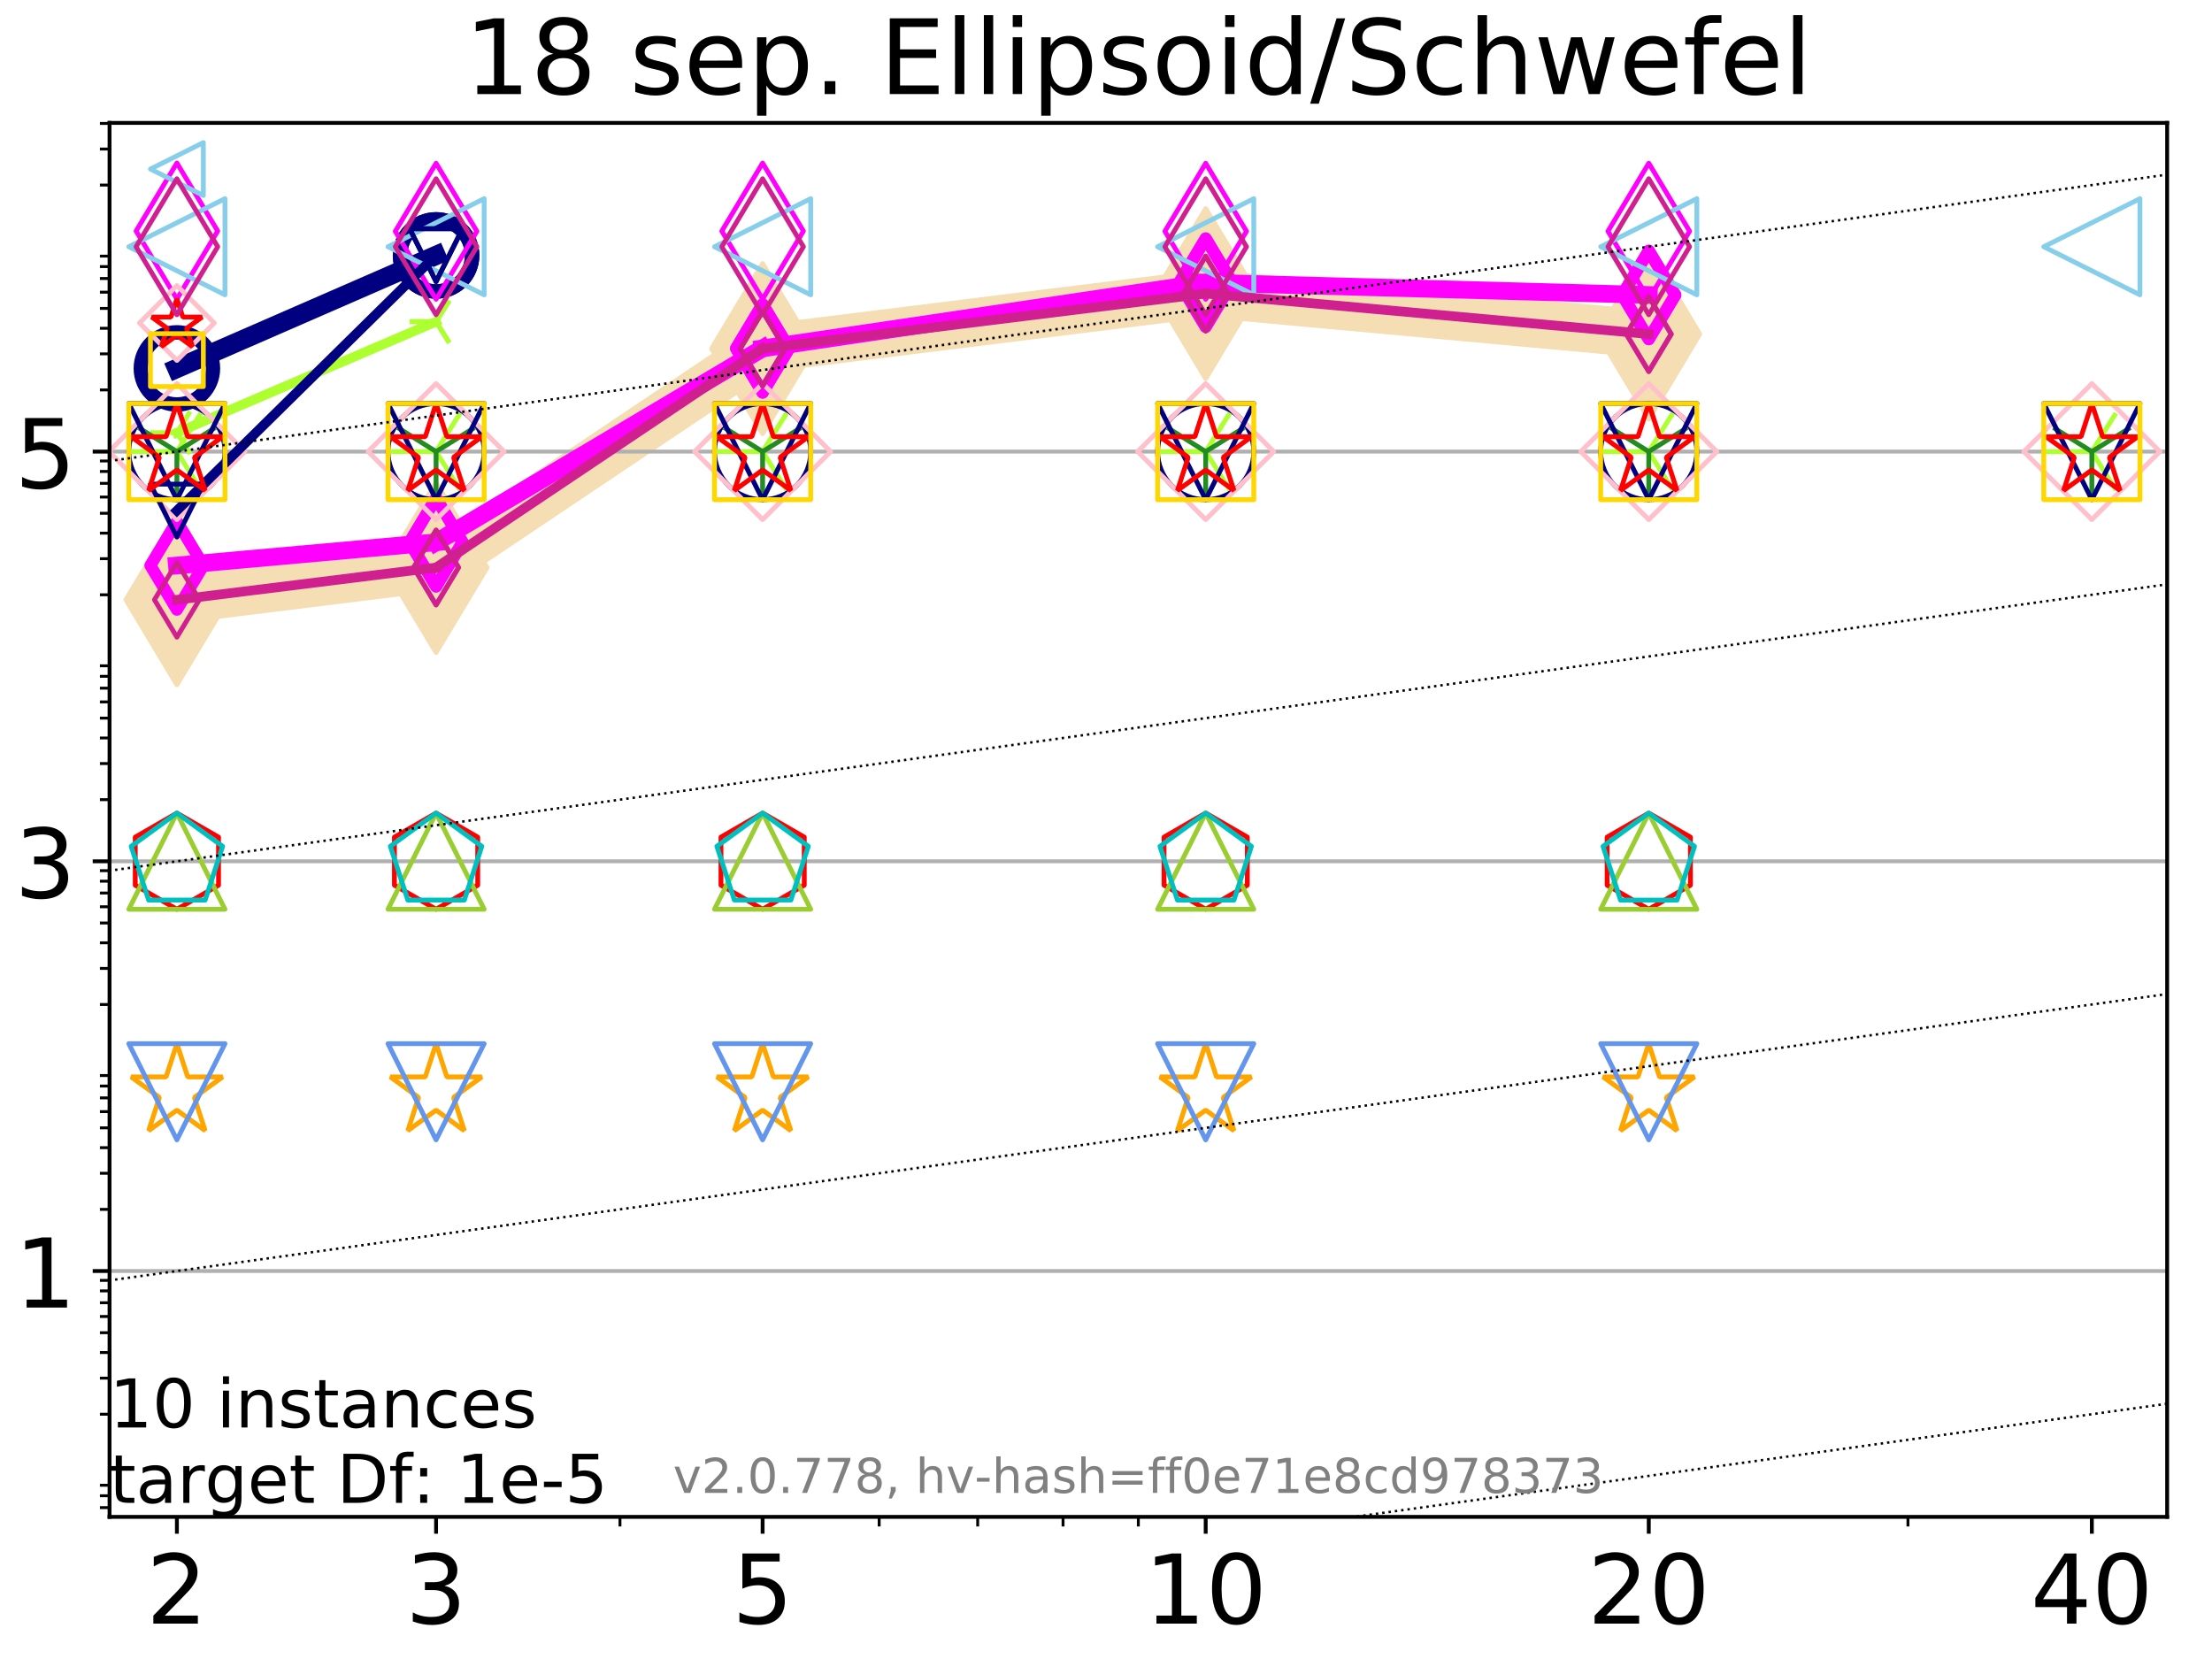 <?xml version="1.0" encoding="utf-8" standalone="no"?>
<!DOCTYPE svg PUBLIC "-//W3C//DTD SVG 1.1//EN"
  "http://www.w3.org/Graphics/SVG/1.1/DTD/svg11.dtd">
<!-- Created with matplotlib (http://matplotlib.org/) -->
<svg height="345pt" version="1.1" viewBox="0 0 460 345" width="460pt" xmlns="http://www.w3.org/2000/svg" xmlns:xlink="http://www.w3.org/1999/xlink">
 <defs>
  <style type="text/css">
*{stroke-linecap:butt;stroke-linejoin:round;}
  </style>
 </defs>
 <g id="figure_1">
  <g id="patch_1">
   <path d="M 0 345.6 
L 460.8 345.6 
L 460.8 0 
L 0 0 
z
" style="fill:#ffffff;"/>
  </g>
  <g id="axes_1">
   <g id="patch_2">
    <path d="M 22.78 315.44 
L 450.672 315.44 
L 450.672 25.56 
L 22.78 25.56 
z
" style="fill:#ffffff;"/>
   </g>
   <g id="line2d_1">
    <path clip-path="url(#p9559725b0c)" d="M 36.786 124.726 
L 90.685 118.02 
L 158.59 72.496 
L 250.732 61.056 
L 342.873 69.475 
" style="fill:none;stroke:#f5deb3;stroke-linecap:square;stroke-width:10;"/>
    <defs>
     <path d="M -0 17.678 
L 10.607 0 
L 0 -17.678 
L -10.607 -0 
z
" id="mcf306e4d0a" style="stroke:#f5deb3;stroke-linejoin:miter;"/>
    </defs>
    <g clip-path="url(#p9559725b0c)">
     <use style="fill:#f5deb3;stroke:#f5deb3;stroke-linejoin:miter;" x="36.786" xlink:href="#mcf306e4d0a" y="124.726"/>
     <use style="fill:#f5deb3;stroke:#f5deb3;stroke-linejoin:miter;" x="90.685" xlink:href="#mcf306e4d0a" y="118.02"/>
     <use style="fill:#f5deb3;stroke:#f5deb3;stroke-linejoin:miter;" x="158.59" xlink:href="#mcf306e4d0a" y="72.496"/>
     <use style="fill:#f5deb3;stroke:#f5deb3;stroke-linejoin:miter;" x="250.732" xlink:href="#mcf306e4d0a" y="61.056"/>
     <use style="fill:#f5deb3;stroke:#f5deb3;stroke-linejoin:miter;" x="342.873" xlink:href="#mcf306e4d0a" y="69.475"/>
    </g>
   </g>
   <g id="matplotlib.axis_1">
    <g id="xtick_1">
     <g id="line2d_2">
      <defs>
       <path d="M 0 0 
L 0 3.5 
" id="m7086862f4f" style="stroke:#000000;stroke-width:0.8;"/>
      </defs>
      <g>
       <use style="stroke:#000000;stroke-width:0.8;" x="36.786" xlink:href="#m7086862f4f" y="315.44"/>
      </g>
     </g>
     <g id="text_1">
      <!-- 2 -->
      <defs>
       <path d="M 19.188 8.297 
L 53.609 8.297 
L 53.609 0 
L 7.328 0 
L 7.328 8.297 
Q 12.938 14.109 22.625 23.891 
Q 32.328 33.688 34.812 36.531 
Q 39.547 41.844 41.422 45.531 
Q 43.312 49.219 43.312 52.781 
Q 43.312 58.594 39.234 62.25 
Q 35.156 65.922 28.609 65.922 
Q 23.969 65.922 18.812 64.312 
Q 13.672 62.703 7.812 59.422 
L 7.812 69.391 
Q 13.766 71.781 18.938 73 
Q 24.125 74.219 28.422 74.219 
Q 39.75 74.219 46.484 68.547 
Q 53.219 62.891 53.219 53.422 
Q 53.219 48.922 51.531 44.891 
Q 49.859 40.875 45.406 35.406 
Q 44.188 33.984 37.641 27.219 
Q 31.109 20.453 19.188 8.297 
z
" id="DejaVuSans-32"/>
      </defs>
      <g transform="translate(30.423 337.637)scale(0.2 -0.2)">
       <use xlink:href="#DejaVuSans-32"/>
      </g>
     </g>
    </g>
    <g id="xtick_2">
     <g id="line2d_3">
      <g>
       <use style="stroke:#000000;stroke-width:0.8;" x="90.685" xlink:href="#m7086862f4f" y="315.44"/>
      </g>
     </g>
     <g id="text_2">
      <!-- 3 -->
      <defs>
       <path d="M 40.578 39.312 
Q 47.656 37.797 51.625 33 
Q 55.609 28.219 55.609 21.188 
Q 55.609 10.406 48.188 4.484 
Q 40.766 -1.422 27.094 -1.422 
Q 22.516 -1.422 17.656 -0.516 
Q 12.797 0.391 7.625 2.203 
L 7.625 11.719 
Q 11.719 9.328 16.594 8.109 
Q 21.484 6.891 26.812 6.891 
Q 36.078 6.891 40.938 10.547 
Q 45.797 14.203 45.797 21.188 
Q 45.797 27.641 41.281 31.266 
Q 36.766 34.906 28.719 34.906 
L 20.219 34.906 
L 20.219 43.016 
L 29.109 43.016 
Q 36.375 43.016 40.234 45.922 
Q 44.094 48.828 44.094 54.297 
Q 44.094 59.906 40.109 62.906 
Q 36.141 65.922 28.719 65.922 
Q 24.656 65.922 20.016 65.031 
Q 15.375 64.156 9.812 62.312 
L 9.812 71.094 
Q 15.438 72.656 20.344 73.438 
Q 25.25 74.219 29.594 74.219 
Q 40.828 74.219 47.359 69.109 
Q 53.906 64.016 53.906 55.328 
Q 53.906 49.266 50.438 45.094 
Q 46.969 40.922 40.578 39.312 
z
" id="DejaVuSans-33"/>
      </defs>
      <g transform="translate(84.323 337.637)scale(0.2 -0.2)">
       <use xlink:href="#DejaVuSans-33"/>
      </g>
     </g>
    </g>
    <g id="xtick_3">
     <g id="line2d_4">
      <g>
       <use style="stroke:#000000;stroke-width:0.8;" x="158.59" xlink:href="#m7086862f4f" y="315.44"/>
      </g>
     </g>
     <g id="text_3">
      <!-- 5 -->
      <defs>
       <path d="M 10.797 72.906 
L 49.516 72.906 
L 49.516 64.594 
L 19.828 64.594 
L 19.828 46.734 
Q 21.969 47.469 24.109 47.828 
Q 26.266 48.188 28.422 48.188 
Q 40.625 48.188 47.75 41.5 
Q 54.891 34.812 54.891 23.391 
Q 54.891 11.625 47.562 5.094 
Q 40.234 -1.422 26.906 -1.422 
Q 22.312 -1.422 17.547 -0.641 
Q 12.797 0.141 7.719 1.703 
L 7.719 11.625 
Q 12.109 9.234 16.797 8.062 
Q 21.484 6.891 26.703 6.891 
Q 35.156 6.891 40.078 11.328 
Q 45.016 15.766 45.016 23.391 
Q 45.016 31 40.078 35.438 
Q 35.156 39.891 26.703 39.891 
Q 22.75 39.891 18.812 39.016 
Q 14.891 38.141 10.797 36.281 
z
" id="DejaVuSans-35"/>
      </defs>
      <g transform="translate(152.228 337.637)scale(0.2 -0.2)">
       <use xlink:href="#DejaVuSans-35"/>
      </g>
     </g>
    </g>
    <g id="xtick_4">
     <g id="line2d_5">
      <g>
       <use style="stroke:#000000;stroke-width:0.8;" x="250.732" xlink:href="#m7086862f4f" y="315.44"/>
      </g>
     </g>
     <g id="text_4">
      <!-- 10 -->
      <defs>
       <path d="M 12.406 8.297 
L 28.516 8.297 
L 28.516 63.922 
L 10.984 60.406 
L 10.984 69.391 
L 28.422 72.906 
L 38.281 72.906 
L 38.281 8.297 
L 54.391 8.297 
L 54.391 0 
L 12.406 0 
z
" id="DejaVuSans-31"/>
       <path d="M 31.781 66.406 
Q 24.172 66.406 20.328 58.906 
Q 16.5 51.422 16.5 36.375 
Q 16.5 21.391 20.328 13.891 
Q 24.172 6.391 31.781 6.391 
Q 39.453 6.391 43.281 13.891 
Q 47.125 21.391 47.125 36.375 
Q 47.125 51.422 43.281 58.906 
Q 39.453 66.406 31.781 66.406 
z
M 31.781 74.219 
Q 44.047 74.219 50.516 64.516 
Q 56.984 54.828 56.984 36.375 
Q 56.984 17.969 50.516 8.266 
Q 44.047 -1.422 31.781 -1.422 
Q 19.531 -1.422 13.062 8.266 
Q 6.594 17.969 6.594 36.375 
Q 6.594 54.828 13.062 64.516 
Q 19.531 74.219 31.781 74.219 
z
" id="DejaVuSans-30"/>
      </defs>
      <g transform="translate(238.007 337.637)scale(0.2 -0.2)">
       <use xlink:href="#DejaVuSans-31"/>
       <use x="63.623" xlink:href="#DejaVuSans-30"/>
      </g>
     </g>
    </g>
    <g id="xtick_5">
     <g id="line2d_6">
      <g>
       <use style="stroke:#000000;stroke-width:0.8;" x="342.873" xlink:href="#m7086862f4f" y="315.44"/>
      </g>
     </g>
     <g id="text_5">
      <!-- 20 -->
      <g transform="translate(330.148 337.637)scale(0.2 -0.2)">
       <use xlink:href="#DejaVuSans-32"/>
       <use x="63.623" xlink:href="#DejaVuSans-30"/>
      </g>
     </g>
    </g>
    <g id="xtick_6">
     <g id="line2d_7">
      <g>
       <use style="stroke:#000000;stroke-width:0.8;" x="435.015" xlink:href="#m7086862f4f" y="315.44"/>
      </g>
     </g>
     <g id="text_6">
      <!-- 40 -->
      <defs>
       <path d="M 37.797 64.312 
L 12.891 25.391 
L 37.797 25.391 
z
M 35.203 72.906 
L 47.609 72.906 
L 47.609 25.391 
L 58.016 25.391 
L 58.016 17.188 
L 47.609 17.188 
L 47.609 0 
L 37.797 0 
L 37.797 17.188 
L 4.891 17.188 
L 4.891 26.703 
z
" id="DejaVuSans-34"/>
      </defs>
      <g transform="translate(422.29 337.637)scale(0.2 -0.2)">
       <use xlink:href="#DejaVuSans-34"/>
       <use x="63.623" xlink:href="#DejaVuSans-30"/>
      </g>
     </g>
    </g>
    <g id="xtick_7">
     <g id="line2d_8">
      <defs>
       <path d="M 0 0 
L 0 2 
" id="m72e2a2493c" style="stroke:#000000;stroke-width:0.6;"/>
      </defs>
      <g>
       <use style="stroke:#000000;stroke-width:0.6;" x="36.786" xlink:href="#m72e2a2493c" y="315.44"/>
      </g>
     </g>
    </g>
    <g id="xtick_8">
     <g id="line2d_9">
      <g>
       <use style="stroke:#000000;stroke-width:0.6;" x="90.685" xlink:href="#m72e2a2493c" y="315.44"/>
      </g>
     </g>
    </g>
    <g id="xtick_9">
     <g id="line2d_10">
      <g>
       <use style="stroke:#000000;stroke-width:0.6;" x="128.927" xlink:href="#m72e2a2493c" y="315.44"/>
      </g>
     </g>
    </g>
    <g id="xtick_10">
     <g id="line2d_11">
      <g>
       <use style="stroke:#000000;stroke-width:0.6;" x="158.59" xlink:href="#m72e2a2493c" y="315.44"/>
      </g>
     </g>
    </g>
    <g id="xtick_11">
     <g id="line2d_12">
      <g>
       <use style="stroke:#000000;stroke-width:0.6;" x="182.827" xlink:href="#m72e2a2493c" y="315.44"/>
      </g>
     </g>
    </g>
    <g id="xtick_12">
     <g id="line2d_13">
      <g>
       <use style="stroke:#000000;stroke-width:0.6;" x="203.318" xlink:href="#m72e2a2493c" y="315.44"/>
      </g>
     </g>
    </g>
    <g id="xtick_13">
     <g id="line2d_14">
      <g>
       <use style="stroke:#000000;stroke-width:0.6;" x="221.069" xlink:href="#m72e2a2493c" y="315.44"/>
      </g>
     </g>
    </g>
    <g id="xtick_14">
     <g id="line2d_15">
      <g>
       <use style="stroke:#000000;stroke-width:0.6;" x="236.726" xlink:href="#m72e2a2493c" y="315.44"/>
      </g>
     </g>
    </g>
    <g id="xtick_15">
     <g id="line2d_16">
      <g>
       <use style="stroke:#000000;stroke-width:0.6;" x="342.873" xlink:href="#m72e2a2493c" y="315.44"/>
      </g>
     </g>
    </g>
    <g id="xtick_16">
     <g id="line2d_17">
      <g>
       <use style="stroke:#000000;stroke-width:0.6;" x="396.773" xlink:href="#m72e2a2493c" y="315.44"/>
      </g>
     </g>
    </g>
    <g id="xtick_17">
     <g id="line2d_18">
      <g>
       <use style="stroke:#000000;stroke-width:0.6;" x="435.015" xlink:href="#m72e2a2493c" y="315.44"/>
      </g>
     </g>
    </g>
   </g>
   <g id="matplotlib.axis_2">
    <g id="ytick_1">
     <g id="line2d_19">
      <path clip-path="url(#p9559725b0c)" d="M 22.78 264.319 
L 450.672 264.319 
" style="fill:none;stroke:#b0b0b0;stroke-linecap:square;stroke-width:0.8;"/>
     </g>
     <g id="line2d_20">
      <defs>
       <path d="M 0 0 
L -3.5 0 
" id="mdb4a0ec81a" style="stroke:#000000;stroke-width:0.8;"/>
      </defs>
      <g>
       <use style="stroke:#000000;stroke-width:0.8;" x="22.78" xlink:href="#mdb4a0ec81a" y="264.319"/>
      </g>
     </g>
     <g id="text_7">
      <!-- 1 -->
      <g transform="translate(3.055 271.917)scale(0.2 -0.2)">
       <use xlink:href="#DejaVuSans-31"/>
      </g>
     </g>
    </g>
    <g id="ytick_2">
     <g id="line2d_21">
      <path clip-path="url(#p9559725b0c)" d="M 22.78 179.116 
L 450.672 179.116 
" style="fill:none;stroke:#b0b0b0;stroke-linecap:square;stroke-width:0.8;"/>
     </g>
     <g id="line2d_22">
      <g>
       <use style="stroke:#000000;stroke-width:0.8;" x="22.78" xlink:href="#mdb4a0ec81a" y="179.116"/>
      </g>
     </g>
     <g id="text_8">
      <!-- 3 -->
      <g transform="translate(3.055 186.715)scale(0.2 -0.2)">
       <use xlink:href="#DejaVuSans-33"/>
      </g>
     </g>
    </g>
    <g id="ytick_3">
     <g id="line2d_23">
      <path clip-path="url(#p9559725b0c)" d="M 22.78 93.914 
L 450.672 93.914 
" style="fill:none;stroke:#b0b0b0;stroke-linecap:square;stroke-width:0.8;"/>
     </g>
     <g id="line2d_24">
      <g>
       <use style="stroke:#000000;stroke-width:0.8;" x="22.78" xlink:href="#mdb4a0ec81a" y="93.914"/>
      </g>
     </g>
     <g id="text_9">
      <!-- 5 -->
      <g transform="translate(3.055 101.513)scale(0.2 -0.2)">
       <use xlink:href="#DejaVuSans-35"/>
      </g>
     </g>
    </g>
    <g id="ytick_4">
     <g id="line2d_25">
      <defs>
       <path d="M 0 0 
L -2 0 
" id="m9ab696cad6" style="stroke:#000000;stroke-width:0.6;"/>
      </defs>
      <g>
       <use style="stroke:#000000;stroke-width:0.6;" x="22.78" xlink:href="#m9ab696cad6" y="313.519"/>
      </g>
     </g>
    </g>
    <g id="ytick_5">
     <g id="line2d_26">
      <g>
       <use style="stroke:#000000;stroke-width:0.6;" x="22.78" xlink:href="#m9ab696cad6" y="311.048"/>
      </g>
     </g>
    </g>
    <g id="ytick_6">
     <g id="line2d_27">
      <g>
       <use style="stroke:#000000;stroke-width:0.6;" x="22.78" xlink:href="#m9ab696cad6" y="308.869"/>
      </g>
     </g>
    </g>
    <g id="ytick_7">
     <g id="line2d_28">
      <g>
       <use style="stroke:#000000;stroke-width:0.6;" x="22.78" xlink:href="#m9ab696cad6" y="294.096"/>
      </g>
     </g>
    </g>
    <g id="ytick_8">
     <g id="line2d_29">
      <g>
       <use style="stroke:#000000;stroke-width:0.6;" x="22.78" xlink:href="#m9ab696cad6" y="286.594"/>
      </g>
     </g>
    </g>
    <g id="ytick_9">
     <g id="line2d_30">
      <g>
       <use style="stroke:#000000;stroke-width:0.6;" x="22.78" xlink:href="#m9ab696cad6" y="281.271"/>
      </g>
     </g>
    </g>
    <g id="ytick_10">
     <g id="line2d_31">
      <g>
       <use style="stroke:#000000;stroke-width:0.6;" x="22.78" xlink:href="#m9ab696cad6" y="277.143"/>
      </g>
     </g>
    </g>
    <g id="ytick_11">
     <g id="line2d_32">
      <g>
       <use style="stroke:#000000;stroke-width:0.6;" x="22.78" xlink:href="#m9ab696cad6" y="273.77"/>
      </g>
     </g>
    </g>
    <g id="ytick_12">
     <g id="line2d_33">
      <g>
       <use style="stroke:#000000;stroke-width:0.6;" x="22.78" xlink:href="#m9ab696cad6" y="270.918"/>
      </g>
     </g>
    </g>
    <g id="ytick_13">
     <g id="line2d_34">
      <g>
       <use style="stroke:#000000;stroke-width:0.6;" x="22.78" xlink:href="#m9ab696cad6" y="268.447"/>
      </g>
     </g>
    </g>
    <g id="ytick_14">
     <g id="line2d_35">
      <g>
       <use style="stroke:#000000;stroke-width:0.6;" x="22.78" xlink:href="#m9ab696cad6" y="266.268"/>
      </g>
     </g>
    </g>
    <g id="ytick_15">
     <g id="line2d_36">
      <g>
       <use style="stroke:#000000;stroke-width:0.6;" x="22.78" xlink:href="#m9ab696cad6" y="251.494"/>
      </g>
     </g>
    </g>
    <g id="ytick_16">
     <g id="line2d_37">
      <g>
       <use style="stroke:#000000;stroke-width:0.6;" x="22.78" xlink:href="#m9ab696cad6" y="243.993"/>
      </g>
     </g>
    </g>
    <g id="ytick_17">
     <g id="line2d_38">
      <g>
       <use style="stroke:#000000;stroke-width:0.6;" x="22.78" xlink:href="#m9ab696cad6" y="238.67"/>
      </g>
     </g>
    </g>
    <g id="ytick_18">
     <g id="line2d_39">
      <g>
       <use style="stroke:#000000;stroke-width:0.6;" x="22.78" xlink:href="#m9ab696cad6" y="234.542"/>
      </g>
     </g>
    </g>
    <g id="ytick_19">
     <g id="line2d_40">
      <g>
       <use style="stroke:#000000;stroke-width:0.6;" x="22.78" xlink:href="#m9ab696cad6" y="231.169"/>
      </g>
     </g>
    </g>
    <g id="ytick_20">
     <g id="line2d_41">
      <g>
       <use style="stroke:#000000;stroke-width:0.6;" x="22.78" xlink:href="#m9ab696cad6" y="228.316"/>
      </g>
     </g>
    </g>
    <g id="ytick_21">
     <g id="line2d_42">
      <g>
       <use style="stroke:#000000;stroke-width:0.6;" x="22.78" xlink:href="#m9ab696cad6" y="225.846"/>
      </g>
     </g>
    </g>
    <g id="ytick_22">
     <g id="line2d_43">
      <g>
       <use style="stroke:#000000;stroke-width:0.6;" x="22.78" xlink:href="#m9ab696cad6" y="223.667"/>
      </g>
     </g>
    </g>
    <g id="ytick_23">
     <g id="line2d_44">
      <g>
       <use style="stroke:#000000;stroke-width:0.6;" x="22.78" xlink:href="#m9ab696cad6" y="208.893"/>
      </g>
     </g>
    </g>
    <g id="ytick_24">
     <g id="line2d_45">
      <g>
       <use style="stroke:#000000;stroke-width:0.6;" x="22.78" xlink:href="#m9ab696cad6" y="201.392"/>
      </g>
     </g>
    </g>
    <g id="ytick_25">
     <g id="line2d_46">
      <g>
       <use style="stroke:#000000;stroke-width:0.6;" x="22.78" xlink:href="#m9ab696cad6" y="196.069"/>
      </g>
     </g>
    </g>
    <g id="ytick_26">
     <g id="line2d_47">
      <g>
       <use style="stroke:#000000;stroke-width:0.6;" x="22.78" xlink:href="#m9ab696cad6" y="191.941"/>
      </g>
     </g>
    </g>
    <g id="ytick_27">
     <g id="line2d_48">
      <g>
       <use style="stroke:#000000;stroke-width:0.6;" x="22.78" xlink:href="#m9ab696cad6" y="188.567"/>
      </g>
     </g>
    </g>
    <g id="ytick_28">
     <g id="line2d_49">
      <g>
       <use style="stroke:#000000;stroke-width:0.6;" x="22.78" xlink:href="#m9ab696cad6" y="185.715"/>
      </g>
     </g>
    </g>
    <g id="ytick_29">
     <g id="line2d_50">
      <g>
       <use style="stroke:#000000;stroke-width:0.6;" x="22.78" xlink:href="#m9ab696cad6" y="183.245"/>
      </g>
     </g>
    </g>
    <g id="ytick_30">
     <g id="line2d_51">
      <g>
       <use style="stroke:#000000;stroke-width:0.6;" x="22.78" xlink:href="#m9ab696cad6" y="181.066"/>
      </g>
     </g>
    </g>
    <g id="ytick_31">
     <g id="line2d_52">
      <g>
       <use style="stroke:#000000;stroke-width:0.6;" x="22.78" xlink:href="#m9ab696cad6" y="166.292"/>
      </g>
     </g>
    </g>
    <g id="ytick_32">
     <g id="line2d_53">
      <g>
       <use style="stroke:#000000;stroke-width:0.6;" x="22.78" xlink:href="#m9ab696cad6" y="158.79"/>
      </g>
     </g>
    </g>
    <g id="ytick_33">
     <g id="line2d_54">
      <g>
       <use style="stroke:#000000;stroke-width:0.6;" x="22.78" xlink:href="#m9ab696cad6" y="153.468"/>
      </g>
     </g>
    </g>
    <g id="ytick_34">
     <g id="line2d_55">
      <g>
       <use style="stroke:#000000;stroke-width:0.6;" x="22.78" xlink:href="#m9ab696cad6" y="149.339"/>
      </g>
     </g>
    </g>
    <g id="ytick_35">
     <g id="line2d_56">
      <g>
       <use style="stroke:#000000;stroke-width:0.6;" x="22.78" xlink:href="#m9ab696cad6" y="145.966"/>
      </g>
     </g>
    </g>
    <g id="ytick_36">
     <g id="line2d_57">
      <g>
       <use style="stroke:#000000;stroke-width:0.6;" x="22.78" xlink:href="#m9ab696cad6" y="143.114"/>
      </g>
     </g>
    </g>
    <g id="ytick_37">
     <g id="line2d_58">
      <g>
       <use style="stroke:#000000;stroke-width:0.6;" x="22.78" xlink:href="#m9ab696cad6" y="140.644"/>
      </g>
     </g>
    </g>
    <g id="ytick_38">
     <g id="line2d_59">
      <g>
       <use style="stroke:#000000;stroke-width:0.6;" x="22.78" xlink:href="#m9ab696cad6" y="138.465"/>
      </g>
     </g>
    </g>
    <g id="ytick_39">
     <g id="line2d_60">
      <g>
       <use style="stroke:#000000;stroke-width:0.6;" x="22.78" xlink:href="#m9ab696cad6" y="123.691"/>
      </g>
     </g>
    </g>
    <g id="ytick_40">
     <g id="line2d_61">
      <g>
       <use style="stroke:#000000;stroke-width:0.6;" x="22.78" xlink:href="#m9ab696cad6" y="116.189"/>
      </g>
     </g>
    </g>
    <g id="ytick_41">
     <g id="line2d_62">
      <g>
       <use style="stroke:#000000;stroke-width:0.6;" x="22.78" xlink:href="#m9ab696cad6" y="110.867"/>
      </g>
     </g>
    </g>
    <g id="ytick_42">
     <g id="line2d_63">
      <g>
       <use style="stroke:#000000;stroke-width:0.6;" x="22.78" xlink:href="#m9ab696cad6" y="106.738"/>
      </g>
     </g>
    </g>
    <g id="ytick_43">
     <g id="line2d_64">
      <g>
       <use style="stroke:#000000;stroke-width:0.6;" x="22.78" xlink:href="#m9ab696cad6" y="103.365"/>
      </g>
     </g>
    </g>
    <g id="ytick_44">
     <g id="line2d_65">
      <g>
       <use style="stroke:#000000;stroke-width:0.6;" x="22.78" xlink:href="#m9ab696cad6" y="100.513"/>
      </g>
     </g>
    </g>
    <g id="ytick_45">
     <g id="line2d_66">
      <g>
       <use style="stroke:#000000;stroke-width:0.6;" x="22.78" xlink:href="#m9ab696cad6" y="98.043"/>
      </g>
     </g>
    </g>
    <g id="ytick_46">
     <g id="line2d_67">
      <g>
       <use style="stroke:#000000;stroke-width:0.6;" x="22.78" xlink:href="#m9ab696cad6" y="95.863"/>
      </g>
     </g>
    </g>
    <g id="ytick_47">
     <g id="line2d_68">
      <g>
       <use style="stroke:#000000;stroke-width:0.6;" x="22.78" xlink:href="#m9ab696cad6" y="81.09"/>
      </g>
     </g>
    </g>
    <g id="ytick_48">
     <g id="line2d_69">
      <g>
       <use style="stroke:#000000;stroke-width:0.6;" x="22.78" xlink:href="#m9ab696cad6" y="73.588"/>
      </g>
     </g>
    </g>
    <g id="ytick_49">
     <g id="line2d_70">
      <g>
       <use style="stroke:#000000;stroke-width:0.6;" x="22.78" xlink:href="#m9ab696cad6" y="68.266"/>
      </g>
     </g>
    </g>
    <g id="ytick_50">
     <g id="line2d_71">
      <g>
       <use style="stroke:#000000;stroke-width:0.6;" x="22.78" xlink:href="#m9ab696cad6" y="64.137"/>
      </g>
     </g>
    </g>
    <g id="ytick_51">
     <g id="line2d_72">
      <g>
       <use style="stroke:#000000;stroke-width:0.6;" x="22.78" xlink:href="#m9ab696cad6" y="60.764"/>
      </g>
     </g>
    </g>
    <g id="ytick_52">
     <g id="line2d_73">
      <g>
       <use style="stroke:#000000;stroke-width:0.6;" x="22.78" xlink:href="#m9ab696cad6" y="57.912"/>
      </g>
     </g>
    </g>
    <g id="ytick_53">
     <g id="line2d_74">
      <g>
       <use style="stroke:#000000;stroke-width:0.6;" x="22.78" xlink:href="#m9ab696cad6" y="55.441"/>
      </g>
     </g>
    </g>
    <g id="ytick_54">
     <g id="line2d_75">
      <g>
       <use style="stroke:#000000;stroke-width:0.6;" x="22.78" xlink:href="#m9ab696cad6" y="53.262"/>
      </g>
     </g>
    </g>
    <g id="ytick_55">
     <g id="line2d_76">
      <g>
       <use style="stroke:#000000;stroke-width:0.6;" x="22.78" xlink:href="#m9ab696cad6" y="38.489"/>
      </g>
     </g>
    </g>
    <g id="ytick_56">
     <g id="line2d_77">
      <g>
       <use style="stroke:#000000;stroke-width:0.6;" x="22.78" xlink:href="#m9ab696cad6" y="30.987"/>
      </g>
     </g>
    </g>
    <g id="ytick_57">
     <g id="line2d_78">
      <g>
       <use style="stroke:#000000;stroke-width:0.6;" x="22.78" xlink:href="#m9ab696cad6" y="25.665"/>
      </g>
     </g>
    </g>
   </g>
   <g id="line2d_79">
    <path clip-path="url(#p9559725b0c)" d="M 36.786 76.614 
L 90.685 53.115 
" style="fill:none;stroke:#000080;stroke-linecap:square;stroke-width:4;"/>
    <defs>
     <path d="M 0 7.5 
C 1.989 7.5 3.897 6.71 5.303 5.303 
C 6.71 3.897 7.5 1.989 7.5 0 
C 7.5 -1.989 6.71 -3.897 5.303 -5.303 
C 3.897 -6.71 1.989 -7.5 0 -7.5 
C -1.989 -7.5 -3.897 -6.71 -5.303 -5.303 
C -6.71 -3.897 -7.5 -1.989 -7.5 0 
C -7.5 1.989 -6.71 3.897 -5.303 5.303 
C -3.897 6.71 -1.989 7.5 0 7.5 
z
" id="m162df7d217" style="stroke:#000080;stroke-width:3;"/>
    </defs>
    <g clip-path="url(#p9559725b0c)">
     <use style="fill:none;stroke:#000080;stroke-width:3;" x="36.786" xlink:href="#m162df7d217" y="76.614"/>
     <use style="fill:none;stroke:#000080;stroke-width:3;" x="90.685" xlink:href="#m162df7d217" y="53.115"/>
    </g>
   </g>
   <g id="line2d_80">
    <path clip-path="url(#p9559725b0c)" d="M 90.685 53.115 
" style="fill:none;stroke:#000080;stroke-linecap:square;stroke-width:4;"/>
    <g clip-path="url(#p9559725b0c)">
     <use style="fill:none;stroke:#000080;stroke-width:3;" x="90.685" xlink:href="#m162df7d217" y="53.115"/>
    </g>
   </g>
   <g id="line2d_81"/>
   <g id="line2d_82">
    <defs>
     <path d="M 0 10 
C 2.652 10 5.196 8.946 7.071 7.071 
C 8.946 5.196 10 2.652 10 0 
C 10 -2.652 8.946 -5.196 7.071 -7.071 
C 5.196 -8.946 2.652 -10 0 -10 
C -2.652 -10 -5.196 -8.946 -7.071 -7.071 
C -8.946 -5.196 -10 -2.652 -10 0 
C -10 2.652 -8.946 5.196 -7.071 7.071 
C -5.196 8.946 -2.652 10 0 10 
z
" id="m1da227ed64" style="stroke:#000080;"/>
    </defs>
    <g clip-path="url(#p9559725b0c)">
     <use style="fill:none;stroke:#000080;" x="36.786" xlink:href="#m1da227ed64" y="93.911"/>
     <use style="fill:none;stroke:#000080;" x="90.685" xlink:href="#m1da227ed64" y="93.909"/>
     <use style="fill:none;stroke:#000080;" x="158.59" xlink:href="#m1da227ed64" y="93.914"/>
     <use style="fill:none;stroke:#000080;" x="250.732" xlink:href="#m1da227ed64" y="93.913"/>
     <use style="fill:none;stroke:#000080;" x="342.873" xlink:href="#m1da227ed64" y="93.914"/>
    </g>
   </g>
   <g id="line2d_83">
    <path clip-path="url(#p9559725b0c)" d="M 36.786 117.6 
L 90.685 112.765 
" style="fill:none;stroke:#ff00ff;stroke-linecap:square;stroke-width:3.667;"/>
    <defs>
     <path d="M -0 9.192 
L 5.515 0 
L 0 -9.192 
L -5.515 -0 
z
" id="mc96532fb33" style="stroke:#ff00ff;stroke-linejoin:miter;stroke-width:2.5;"/>
    </defs>
    <g clip-path="url(#p9559725b0c)">
     <use style="fill:none;stroke:#ff00ff;stroke-linejoin:miter;stroke-width:2.5;" x="36.786" xlink:href="#mc96532fb33" y="117.6"/>
     <use style="fill:none;stroke:#ff00ff;stroke-linejoin:miter;stroke-width:2.5;" x="90.685" xlink:href="#mc96532fb33" y="112.765"/>
    </g>
   </g>
   <g id="line2d_84">
    <path clip-path="url(#p9559725b0c)" d="M 90.685 112.765 
L 158.59 72.45 
" style="fill:none;stroke:#ff00ff;stroke-linecap:square;stroke-width:3.667;"/>
    <g clip-path="url(#p9559725b0c)">
     <use style="fill:none;stroke:#ff00ff;stroke-linejoin:miter;stroke-width:2.5;" x="90.685" xlink:href="#mc96532fb33" y="112.765"/>
     <use style="fill:none;stroke:#ff00ff;stroke-linejoin:miter;stroke-width:2.5;" x="158.59" xlink:href="#mc96532fb33" y="72.45"/>
    </g>
   </g>
   <g id="line2d_85">
    <path clip-path="url(#p9559725b0c)" d="M 158.59 72.45 
L 250.732 58.783 
" style="fill:none;stroke:#ff00ff;stroke-linecap:square;stroke-width:3.667;"/>
    <g clip-path="url(#p9559725b0c)">
     <use style="fill:none;stroke:#ff00ff;stroke-linejoin:miter;stroke-width:2.5;" x="158.59" xlink:href="#mc96532fb33" y="72.45"/>
     <use style="fill:none;stroke:#ff00ff;stroke-linejoin:miter;stroke-width:2.5;" x="250.732" xlink:href="#mc96532fb33" y="58.783"/>
    </g>
   </g>
   <g id="line2d_86">
    <path clip-path="url(#p9559725b0c)" d="M 250.732 58.783 
L 342.873 61.341 
" style="fill:none;stroke:#ff00ff;stroke-linecap:square;stroke-width:3.667;"/>
    <g clip-path="url(#p9559725b0c)">
     <use style="fill:none;stroke:#ff00ff;stroke-linejoin:miter;stroke-width:2.5;" x="250.732" xlink:href="#mc96532fb33" y="58.783"/>
     <use style="fill:none;stroke:#ff00ff;stroke-linejoin:miter;stroke-width:2.5;" x="342.873" xlink:href="#mc96532fb33" y="61.341"/>
    </g>
   </g>
   <g id="line2d_87">
    <path clip-path="url(#p9559725b0c)" d="M 342.873 61.341 
" style="fill:none;stroke:#ff00ff;stroke-linecap:square;stroke-width:3.667;"/>
    <g clip-path="url(#p9559725b0c)">
     <use style="fill:none;stroke:#ff00ff;stroke-linejoin:miter;stroke-width:2.5;" x="342.873" xlink:href="#mc96532fb33" y="61.341"/>
    </g>
   </g>
   <g id="line2d_88"/>
   <g id="line2d_89">
    <defs>
     <path d="M -0 14.142 
L 8.485 0 
L -0 -14.142 
L -8.485 -0 
z
" id="m2ffb7e4829" style="stroke:#ff00ff;stroke-linejoin:miter;"/>
    </defs>
    <g clip-path="url(#p9559725b0c)">
     <use style="fill:none;stroke:#ff00ff;stroke-linejoin:miter;" x="36.786" xlink:href="#m2ffb7e4829" y="48.045"/>
     <use style="fill:none;stroke:#ff00ff;stroke-linejoin:miter;" x="90.685" xlink:href="#m2ffb7e4829" y="48.097"/>
     <use style="fill:none;stroke:#ff00ff;stroke-linejoin:miter;" x="158.59" xlink:href="#m2ffb7e4829" y="48.055"/>
     <use style="fill:none;stroke:#ff00ff;stroke-linejoin:miter;" x="250.732" xlink:href="#m2ffb7e4829" y="48.095"/>
     <use style="fill:none;stroke:#ff00ff;stroke-linejoin:miter;" x="342.873" xlink:href="#m2ffb7e4829" y="48.085"/>
    </g>
   </g>
   <g id="line2d_90"/>
   <g id="line2d_91">
    <defs>
     <path d="M 0 -10 
L -2.245 -3.09 
L -9.511 -3.09 
L -3.633 1.18 
L -5.878 8.09 
L -0 3.82 
L 5.878 8.09 
L 3.633 1.18 
L 9.511 -3.09 
L 2.245 -3.09 
z
" id="m037ffb1904" style="stroke:#ffa500;stroke-linejoin:bevel;"/>
    </defs>
    <g clip-path="url(#p9559725b0c)">
     <use style="fill:none;stroke:#ffa500;stroke-linejoin:bevel;" x="36.786" xlink:href="#m037ffb1904" y="227.04"/>
     <use style="fill:none;stroke:#ffa500;stroke-linejoin:bevel;" x="90.685" xlink:href="#m037ffb1904" y="227.04"/>
     <use style="fill:none;stroke:#ffa500;stroke-linejoin:bevel;" x="158.59" xlink:href="#m037ffb1904" y="227.04"/>
     <use style="fill:none;stroke:#ffa500;stroke-linejoin:bevel;" x="250.732" xlink:href="#m037ffb1904" y="227.04"/>
     <use style="fill:none;stroke:#ffa500;stroke-linejoin:bevel;" x="342.873" xlink:href="#m037ffb1904" y="227.04"/>
    </g>
   </g>
   <g id="line2d_92"/>
   <g id="line2d_93">
    <defs>
     <path d="M -0 10 
L 10 -10 
L -10 -10 
z
" id="m2676049a54" style="stroke:#6495ed;stroke-linejoin:miter;"/>
    </defs>
    <g clip-path="url(#p9559725b0c)">
     <use style="fill:none;stroke:#6495ed;stroke-linejoin:miter;" x="36.786" xlink:href="#m2676049a54" y="227.04"/>
     <use style="fill:none;stroke:#6495ed;stroke-linejoin:miter;" x="90.685" xlink:href="#m2676049a54" y="227.04"/>
     <use style="fill:none;stroke:#6495ed;stroke-linejoin:miter;" x="158.59" xlink:href="#m2676049a54" y="227.04"/>
     <use style="fill:none;stroke:#6495ed;stroke-linejoin:miter;" x="250.732" xlink:href="#m2676049a54" y="227.04"/>
     <use style="fill:none;stroke:#6495ed;stroke-linejoin:miter;" x="342.873" xlink:href="#m2676049a54" y="227.04"/>
    </g>
   </g>
   <g id="line2d_94"/>
   <g id="line2d_95">
    <defs>
     <path d="M 0 -10 
L -8.66 -5 
L -8.66 5 
L -0 10 
L 8.66 5 
L 8.66 -5 
z
" id="mbf2e11f7bf" style="stroke:#ff0000;stroke-linejoin:miter;"/>
    </defs>
    <g clip-path="url(#p9559725b0c)">
     <use style="fill:none;stroke:#ff0000;stroke-linejoin:miter;" x="36.786" xlink:href="#mbf2e11f7bf" y="179.089"/>
     <use style="fill:none;stroke:#ff0000;stroke-linejoin:miter;" x="90.685" xlink:href="#mbf2e11f7bf" y="179.086"/>
     <use style="fill:none;stroke:#ff0000;stroke-linejoin:miter;" x="158.59" xlink:href="#mbf2e11f7bf" y="179.083"/>
     <use style="fill:none;stroke:#ff0000;stroke-linejoin:miter;" x="250.732" xlink:href="#mbf2e11f7bf" y="179.081"/>
     <use style="fill:none;stroke:#ff0000;stroke-linejoin:miter;" x="342.873" xlink:href="#mbf2e11f7bf" y="179.088"/>
    </g>
   </g>
   <g id="line2d_96"/>
   <g id="line2d_97">
    <defs>
     <path d="M 0 -10 
L -10 10 
L 10 10 
z
" id="mcb6f94724b" style="stroke:#9acd32;stroke-linejoin:miter;"/>
    </defs>
    <g clip-path="url(#p9559725b0c)">
     <use style="fill:none;stroke:#9acd32;stroke-linejoin:miter;" x="36.786" xlink:href="#mcb6f94724b" y="179.089"/>
     <use style="fill:none;stroke:#9acd32;stroke-linejoin:miter;" x="90.685" xlink:href="#mcb6f94724b" y="179.086"/>
     <use style="fill:none;stroke:#9acd32;stroke-linejoin:miter;" x="158.59" xlink:href="#mcb6f94724b" y="179.083"/>
     <use style="fill:none;stroke:#9acd32;stroke-linejoin:miter;" x="250.732" xlink:href="#mcb6f94724b" y="179.089"/>
     <use style="fill:none;stroke:#9acd32;stroke-linejoin:miter;" x="342.873" xlink:href="#mcb6f94724b" y="179.088"/>
    </g>
   </g>
   <g id="line2d_98"/>
   <g id="line2d_99">
    <defs>
     <path d="M 0 -10 
L -9.511 -3.09 
L -5.878 8.09 
L 5.878 8.09 
L 9.511 -3.09 
z
" id="m55ad186c38" style="stroke:#00bfbf;stroke-linejoin:miter;"/>
    </defs>
    <g clip-path="url(#p9559725b0c)">
     <use style="fill:none;stroke:#00bfbf;stroke-linejoin:miter;" x="36.786" xlink:href="#m55ad186c38" y="179.089"/>
     <use style="fill:none;stroke:#00bfbf;stroke-linejoin:miter;" x="90.685" xlink:href="#m55ad186c38" y="179.086"/>
     <use style="fill:none;stroke:#00bfbf;stroke-linejoin:miter;" x="158.59" xlink:href="#m55ad186c38" y="179.083"/>
     <use style="fill:none;stroke:#00bfbf;stroke-linejoin:miter;" x="250.732" xlink:href="#m55ad186c38" y="179.089"/>
     <use style="fill:none;stroke:#00bfbf;stroke-linejoin:miter;" x="342.873" xlink:href="#m55ad186c38" y="179.097"/>
    </g>
   </g>
   <g id="line2d_100">
    <path clip-path="url(#p9559725b0c)" d="M 36.786 89.976 
L 90.685 66.889 
" style="fill:none;stroke:#adff2f;stroke-linecap:square;stroke-width:2;"/>
    <defs>
     <path d="M 0 0 
L -5.5 -0 
M 0 0 
L 2.75 4.4 
M 0 0 
L 2.75 -4.4 
" id="mb76e43a044" style="stroke:#adff2f;"/>
    </defs>
    <g clip-path="url(#p9559725b0c)">
     <use style="fill:none;stroke:#adff2f;" x="36.786" xlink:href="#mb76e43a044" y="89.976"/>
     <use style="fill:none;stroke:#adff2f;" x="90.685" xlink:href="#mb76e43a044" y="66.889"/>
    </g>
   </g>
   <g id="line2d_101">
    <path clip-path="url(#p9559725b0c)" d="M 90.685 66.889 
" style="fill:none;stroke:#adff2f;stroke-linecap:square;stroke-width:2;"/>
    <g clip-path="url(#p9559725b0c)">
     <use style="fill:none;stroke:#adff2f;" x="90.685" xlink:href="#mb76e43a044" y="66.889"/>
    </g>
   </g>
   <g id="line2d_102"/>
   <g id="line2d_103">
    <defs>
     <path d="M 0 0 
L -10 -0 
M 0 0 
L 5 8 
M 0 0 
L 5 -8 
" id="m8d18afc99c" style="stroke:#adff2f;"/>
    </defs>
    <g clip-path="url(#p9559725b0c)">
     <use style="fill:none;stroke:#adff2f;" x="36.786" xlink:href="#m8d18afc99c" y="93.903"/>
     <use style="fill:none;stroke:#adff2f;" x="90.685" xlink:href="#m8d18afc99c" y="93.907"/>
     <use style="fill:none;stroke:#adff2f;" x="158.59" xlink:href="#m8d18afc99c" y="93.909"/>
     <use style="fill:none;stroke:#adff2f;" x="250.732" xlink:href="#m8d18afc99c" y="93.912"/>
     <use style="fill:none;stroke:#adff2f;" x="342.873" xlink:href="#m8d18afc99c" y="93.913"/>
     <use style="fill:none;stroke:#adff2f;" x="435.015" xlink:href="#m8d18afc99c" y="93.913"/>
    </g>
   </g>
   <g id="line2d_104"/>
   <g id="line2d_105">
    <defs>
     <path d="M 0 0 
L 0 10 
M 0 0 
L 8 -5 
M 0 0 
L -8 -5 
" id="m2c8fea5b32" style="stroke:#228b22;"/>
    </defs>
    <g clip-path="url(#p9559725b0c)">
     <use style="fill:none;stroke:#228b22;" x="36.786" xlink:href="#m2c8fea5b32" y="93.914"/>
     <use style="fill:none;stroke:#228b22;" x="90.685" xlink:href="#m2c8fea5b32" y="93.914"/>
     <use style="fill:none;stroke:#228b22;" x="158.59" xlink:href="#m2c8fea5b32" y="93.914"/>
     <use style="fill:none;stroke:#228b22;" x="250.732" xlink:href="#m2c8fea5b32" y="93.914"/>
     <use style="fill:none;stroke:#228b22;" x="342.873" xlink:href="#m2c8fea5b32" y="93.914"/>
     <use style="fill:none;stroke:#228b22;" x="435.015" xlink:href="#m2c8fea5b32" y="93.914"/>
    </g>
   </g>
   <g id="line2d_106">
    <path clip-path="url(#p9559725b0c)" d="M 36.786 67.172 
" style="fill:none;stroke:#ffc0cb;stroke-linecap:square;stroke-width:2;"/>
    <defs>
     <path d="M -0 7.778 
L 7.778 0 
L 0 -7.778 
L -7.778 -0 
z
" id="mfe3041743f" style="stroke:#ffc0cb;stroke-linejoin:miter;"/>
    </defs>
    <g clip-path="url(#p9559725b0c)">
     <use style="fill:none;stroke:#ffc0cb;stroke-linejoin:miter;" x="36.786" xlink:href="#mfe3041743f" y="67.172"/>
    </g>
   </g>
   <g id="line2d_107"/>
   <g id="line2d_108">
    <defs>
     <path d="M -0 14.142 
L 14.142 0 
L 0 -14.142 
L -14.142 -0 
z
" id="mb4113d5c39" style="stroke:#ffc0cb;stroke-linejoin:miter;"/>
    </defs>
    <g clip-path="url(#p9559725b0c)">
     <use style="fill:none;stroke:#ffc0cb;stroke-linejoin:miter;" x="36.786" xlink:href="#mb4113d5c39" y="93.914"/>
     <use style="fill:none;stroke:#ffc0cb;stroke-linejoin:miter;" x="90.685" xlink:href="#mb4113d5c39" y="93.914"/>
     <use style="fill:none;stroke:#ffc0cb;stroke-linejoin:miter;" x="158.59" xlink:href="#mb4113d5c39" y="93.914"/>
     <use style="fill:none;stroke:#ffc0cb;stroke-linejoin:miter;" x="250.732" xlink:href="#mb4113d5c39" y="93.914"/>
     <use style="fill:none;stroke:#ffc0cb;stroke-linejoin:miter;" x="342.873" xlink:href="#mb4113d5c39" y="93.914"/>
     <use style="fill:none;stroke:#ffc0cb;stroke-linejoin:miter;" x="435.015" xlink:href="#mb4113d5c39" y="93.914"/>
    </g>
   </g>
   <g id="line2d_109">
    <path clip-path="url(#p9559725b0c)" d="M 36.786 35.154 
" style="fill:none;stroke:#87ceeb;stroke-linecap:square;stroke-width:2;"/>
    <defs>
     <path d="M -5.5 -0 
L 5.5 5.5 
L 5.5 -5.5 
z
" id="m76d0742140" style="stroke:#87ceeb;stroke-linejoin:miter;"/>
    </defs>
    <g clip-path="url(#p9559725b0c)">
     <use style="fill:none;stroke:#87ceeb;stroke-linejoin:miter;" x="36.786" xlink:href="#m76d0742140" y="35.154"/>
    </g>
   </g>
   <g id="line2d_110"/>
   <g id="line2d_111">
    <defs>
     <path d="M -10 -0 
L 10 10 
L 10 -10 
z
" id="mbe38adceff" style="stroke:#87ceeb;stroke-linejoin:miter;"/>
    </defs>
    <g clip-path="url(#p9559725b0c)">
     <use style="fill:none;stroke:#87ceeb;stroke-linejoin:miter;" x="36.786" xlink:href="#mbe38adceff" y="51.313"/>
     <use style="fill:none;stroke:#87ceeb;stroke-linejoin:miter;" x="90.685" xlink:href="#mbe38adceff" y="51.313"/>
     <use style="fill:none;stroke:#87ceeb;stroke-linejoin:miter;" x="158.59" xlink:href="#mbe38adceff" y="51.313"/>
     <use style="fill:none;stroke:#87ceeb;stroke-linejoin:miter;" x="250.732" xlink:href="#mbe38adceff" y="51.313"/>
     <use style="fill:none;stroke:#87ceeb;stroke-linejoin:miter;" x="342.873" xlink:href="#mbe38adceff" y="51.313"/>
     <use style="fill:none;stroke:#87ceeb;stroke-linejoin:miter;" x="435.015" xlink:href="#mbe38adceff" y="51.313"/>
    </g>
   </g>
   <g id="line2d_112">
    <path clip-path="url(#p9559725b0c)" d="M 36.786 106.177 
L 90.685 53.062 
" style="fill:none;stroke:#000080;stroke-linecap:square;stroke-width:2;"/>
    <defs>
     <path d="M -0 5.5 
L 5.5 -5.5 
L -5.5 -5.5 
z
" id="m809d860b4e" style="stroke:#000080;stroke-linejoin:miter;"/>
    </defs>
    <g clip-path="url(#p9559725b0c)">
     <use style="fill:none;stroke:#000080;stroke-linejoin:miter;" x="36.786" xlink:href="#m809d860b4e" y="106.177"/>
     <use style="fill:none;stroke:#000080;stroke-linejoin:miter;" x="90.685" xlink:href="#m809d860b4e" y="53.062"/>
    </g>
   </g>
   <g id="line2d_113">
    <path clip-path="url(#p9559725b0c)" d="M 90.685 53.062 
" style="fill:none;stroke:#000080;stroke-linecap:square;stroke-width:2;"/>
    <g clip-path="url(#p9559725b0c)">
     <use style="fill:none;stroke:#000080;stroke-linejoin:miter;" x="90.685" xlink:href="#m809d860b4e" y="53.062"/>
    </g>
   </g>
   <g id="line2d_114"/>
   <g id="line2d_115">
    <defs>
     <path d="M -0 10 
L 10 -10 
L -10 -10 
z
" id="mf6a861acaf" style="stroke:#000080;stroke-linejoin:miter;"/>
    </defs>
    <g clip-path="url(#p9559725b0c)">
     <use style="fill:none;stroke:#000080;stroke-linejoin:miter;" x="36.786" xlink:href="#mf6a861acaf" y="93.914"/>
     <use style="fill:none;stroke:#000080;stroke-linejoin:miter;" x="90.685" xlink:href="#mf6a861acaf" y="93.914"/>
     <use style="fill:none;stroke:#000080;stroke-linejoin:miter;" x="158.59" xlink:href="#mf6a861acaf" y="93.914"/>
     <use style="fill:none;stroke:#000080;stroke-linejoin:miter;" x="250.732" xlink:href="#mf6a861acaf" y="93.914"/>
     <use style="fill:none;stroke:#000080;stroke-linejoin:miter;" x="342.873" xlink:href="#mf6a861acaf" y="93.914"/>
     <use style="fill:none;stroke:#000080;stroke-linejoin:miter;" x="435.015" xlink:href="#mf6a861acaf" y="93.914"/>
    </g>
   </g>
   <g id="line2d_116">
    <path clip-path="url(#p9559725b0c)" d="M 36.786 67.637 
" style="fill:none;stroke:#ff0000;stroke-linecap:square;stroke-width:2;"/>
    <defs>
     <path d="M 0 -5.5 
L -1.235 -1.7 
L -5.231 -1.7 
L -1.998 0.649 
L -3.233 4.45 
L -0 2.101 
L 3.233 4.45 
L 1.998 0.649 
L 5.231 -1.7 
L 1.235 -1.7 
z
" id="mb9e700c5a1" style="stroke:#ff0000;stroke-linejoin:bevel;"/>
    </defs>
    <g clip-path="url(#p9559725b0c)">
     <use style="fill:none;stroke:#ff0000;stroke-linejoin:bevel;" x="36.786" xlink:href="#mb9e700c5a1" y="67.637"/>
    </g>
   </g>
   <g id="line2d_117"/>
   <g id="line2d_118">
    <defs>
     <path d="M 0 -10 
L -2.245 -3.09 
L -9.511 -3.09 
L -3.633 1.18 
L -5.878 8.09 
L -0 3.82 
L 5.878 8.09 
L 3.633 1.18 
L 9.511 -3.09 
L 2.245 -3.09 
z
" id="m61524f2ded" style="stroke:#ff0000;stroke-linejoin:bevel;"/>
    </defs>
    <g clip-path="url(#p9559725b0c)">
     <use style="fill:none;stroke:#ff0000;stroke-linejoin:bevel;" x="36.786" xlink:href="#m61524f2ded" y="93.914"/>
     <use style="fill:none;stroke:#ff0000;stroke-linejoin:bevel;" x="90.685" xlink:href="#m61524f2ded" y="93.914"/>
     <use style="fill:none;stroke:#ff0000;stroke-linejoin:bevel;" x="158.59" xlink:href="#m61524f2ded" y="93.914"/>
     <use style="fill:none;stroke:#ff0000;stroke-linejoin:bevel;" x="250.732" xlink:href="#m61524f2ded" y="93.914"/>
     <use style="fill:none;stroke:#ff0000;stroke-linejoin:bevel;" x="342.873" xlink:href="#m61524f2ded" y="93.914"/>
     <use style="fill:none;stroke:#ff0000;stroke-linejoin:bevel;" x="435.015" xlink:href="#m61524f2ded" y="93.914"/>
    </g>
   </g>
   <g id="line2d_119">
    <path clip-path="url(#p9559725b0c)" d="M 36.786 74.888 
" style="fill:none;stroke:#ffd700;stroke-linecap:square;stroke-width:2;"/>
    <defs>
     <path d="M -5.5 5.5 
L 5.5 5.5 
L 5.5 -5.5 
L -5.5 -5.5 
z
" id="m46d40ab12f" style="stroke:#ffd700;stroke-linejoin:miter;"/>
    </defs>
    <g clip-path="url(#p9559725b0c)">
     <use style="fill:none;stroke:#ffd700;stroke-linejoin:miter;" x="36.786" xlink:href="#m46d40ab12f" y="74.888"/>
    </g>
   </g>
   <g id="line2d_120"/>
   <g id="line2d_121">
    <defs>
     <path d="M -10 10 
L 10 10 
L 10 -10 
L -10 -10 
z
" id="m4d2a90b121" style="stroke:#ffd700;stroke-linejoin:miter;"/>
    </defs>
    <g clip-path="url(#p9559725b0c)">
     <use style="fill:none;stroke:#ffd700;stroke-linejoin:miter;" x="36.786" xlink:href="#m4d2a90b121" y="93.914"/>
     <use style="fill:none;stroke:#ffd700;stroke-linejoin:miter;" x="90.685" xlink:href="#m4d2a90b121" y="93.914"/>
     <use style="fill:none;stroke:#ffd700;stroke-linejoin:miter;" x="158.59" xlink:href="#m4d2a90b121" y="93.914"/>
     <use style="fill:none;stroke:#ffd700;stroke-linejoin:miter;" x="250.732" xlink:href="#m4d2a90b121" y="93.914"/>
     <use style="fill:none;stroke:#ffd700;stroke-linejoin:miter;" x="342.873" xlink:href="#m4d2a90b121" y="93.914"/>
     <use style="fill:none;stroke:#ffd700;stroke-linejoin:miter;" x="435.015" xlink:href="#m4d2a90b121" y="93.914"/>
    </g>
   </g>
   <g id="line2d_122">
    <path clip-path="url(#p9559725b0c)" d="M 36.786 124.726 
L 90.685 118.02 
" style="fill:none;stroke:#d02090;stroke-linecap:square;stroke-width:2;"/>
    <defs>
     <path d="M -0 7.778 
L 4.667 0 
L -0 -7.778 
L -4.667 -0 
z
" id="m5411a22b72" style="stroke:#d02090;stroke-linejoin:miter;"/>
    </defs>
    <g clip-path="url(#p9559725b0c)">
     <use style="fill:none;stroke:#d02090;stroke-linejoin:miter;" x="36.786" xlink:href="#m5411a22b72" y="124.726"/>
     <use style="fill:none;stroke:#d02090;stroke-linejoin:miter;" x="90.685" xlink:href="#m5411a22b72" y="118.02"/>
    </g>
   </g>
   <g id="line2d_123">
    <path clip-path="url(#p9559725b0c)" d="M 90.685 118.02 
L 158.59 72.496 
" style="fill:none;stroke:#d02090;stroke-linecap:square;stroke-width:2;"/>
    <g clip-path="url(#p9559725b0c)">
     <use style="fill:none;stroke:#d02090;stroke-linejoin:miter;" x="90.685" xlink:href="#m5411a22b72" y="118.02"/>
     <use style="fill:none;stroke:#d02090;stroke-linejoin:miter;" x="158.59" xlink:href="#m5411a22b72" y="72.496"/>
    </g>
   </g>
   <g id="line2d_124">
    <path clip-path="url(#p9559725b0c)" d="M 158.59 72.496 
L 250.732 61.056 
" style="fill:none;stroke:#d02090;stroke-linecap:square;stroke-width:2;"/>
    <g clip-path="url(#p9559725b0c)">
     <use style="fill:none;stroke:#d02090;stroke-linejoin:miter;" x="158.59" xlink:href="#m5411a22b72" y="72.496"/>
     <use style="fill:none;stroke:#d02090;stroke-linejoin:miter;" x="250.732" xlink:href="#m5411a22b72" y="61.056"/>
    </g>
   </g>
   <g id="line2d_125">
    <path clip-path="url(#p9559725b0c)" d="M 250.732 61.056 
L 342.873 69.475 
" style="fill:none;stroke:#d02090;stroke-linecap:square;stroke-width:2;"/>
    <g clip-path="url(#p9559725b0c)">
     <use style="fill:none;stroke:#d02090;stroke-linejoin:miter;" x="250.732" xlink:href="#m5411a22b72" y="61.056"/>
     <use style="fill:none;stroke:#d02090;stroke-linejoin:miter;" x="342.873" xlink:href="#m5411a22b72" y="69.475"/>
    </g>
   </g>
   <g id="line2d_126">
    <path clip-path="url(#p9559725b0c)" d="M 342.873 69.475 
" style="fill:none;stroke:#d02090;stroke-linecap:square;stroke-width:2;"/>
    <g clip-path="url(#p9559725b0c)">
     <use style="fill:none;stroke:#d02090;stroke-linejoin:miter;" x="342.873" xlink:href="#m5411a22b72" y="69.475"/>
    </g>
   </g>
   <g id="line2d_127"/>
   <g id="line2d_128">
    <defs>
     <path d="M -0 14.142 
L 8.485 0 
L -0 -14.142 
L -8.485 -0 
z
" id="m1b98b53968" style="stroke:#d02090;stroke-linejoin:miter;"/>
    </defs>
    <g clip-path="url(#p9559725b0c)">
     <use style="fill:none;stroke:#d02090;stroke-linejoin:miter;" x="36.786" xlink:href="#m1b98b53968" y="51.313"/>
     <use style="fill:none;stroke:#d02090;stroke-linejoin:miter;" x="90.685" xlink:href="#m1b98b53968" y="51.313"/>
     <use style="fill:none;stroke:#d02090;stroke-linejoin:miter;" x="158.59" xlink:href="#m1b98b53968" y="51.313"/>
     <use style="fill:none;stroke:#d02090;stroke-linejoin:miter;" x="250.732" xlink:href="#m1b98b53968" y="51.313"/>
     <use style="fill:none;stroke:#d02090;stroke-linejoin:miter;" x="342.873" xlink:href="#m1b98b53968" y="51.313"/>
    </g>
   </g>
   <g id="line2d_129"/>
   <g id="line2d_130">
    <path clip-path="url(#p9559725b0c)" d="M 57.772 346.6 
L 461.8 290.368 
" style="fill:none;stroke:#000000;stroke-dasharray:0.5,0.825;stroke-dashoffset:0;stroke-width:0.5;"/>
   </g>
   <g id="line2d_131">
    <path clip-path="url(#p9559725b0c)" d="M -1 269.578 
L 461.8 205.165 
" style="fill:none;stroke:#000000;stroke-dasharray:0.5,0.825;stroke-dashoffset:0;stroke-width:0.5;"/>
   </g>
   <g id="line2d_132">
    <path clip-path="url(#p9559725b0c)" d="M -1 184.375 
L 461.8 119.963 
" style="fill:none;stroke:#000000;stroke-dasharray:0.5,0.825;stroke-dashoffset:0;stroke-width:0.5;"/>
   </g>
   <g id="line2d_133">
    <path clip-path="url(#p9559725b0c)" d="M -1 99.173 
L 461.8 34.761 
" style="fill:none;stroke:#000000;stroke-dasharray:0.5,0.825;stroke-dashoffset:0;stroke-width:0.5;"/>
   </g>
   <g id="line2d_134">
    <path clip-path="url(#p9559725b0c)" d="M -1 13.971 
L 106.565 -1 
" style="fill:none;stroke:#000000;stroke-dasharray:0.5,0.825;stroke-dashoffset:0;stroke-width:0.5;"/>
   </g>
   <g id="patch_3">
    <path d="M 22.78 315.44 
L 22.78 25.56 
" style="fill:none;stroke:#000000;stroke-linecap:square;stroke-linejoin:miter;stroke-width:0.8;"/>
   </g>
   <g id="patch_4">
    <path d="M 450.672 315.44 
L 450.672 25.56 
" style="fill:none;stroke:#000000;stroke-linecap:square;stroke-linejoin:miter;stroke-width:0.8;"/>
   </g>
   <g id="patch_5">
    <path d="M 22.78 315.44 
L 450.672 315.44 
" style="fill:none;stroke:#000000;stroke-linecap:square;stroke-linejoin:miter;stroke-width:0.8;"/>
   </g>
   <g id="patch_6">
    <path d="M 22.78 25.56 
L 450.672 25.56 
" style="fill:none;stroke:#000000;stroke-linecap:square;stroke-linejoin:miter;stroke-width:0.8;"/>
   </g>
   <g id="text_10">
    <!-- 10 instances -->
    <defs>
     <path id="DejaVuSans-20"/>
     <path d="M 9.422 54.688 
L 18.406 54.688 
L 18.406 0 
L 9.422 0 
z
M 9.422 75.984 
L 18.406 75.984 
L 18.406 64.594 
L 9.422 64.594 
z
" id="DejaVuSans-69"/>
     <path d="M 54.891 33.016 
L 54.891 0 
L 45.906 0 
L 45.906 32.719 
Q 45.906 40.484 42.875 44.328 
Q 39.844 48.188 33.797 48.188 
Q 26.516 48.188 22.312 43.547 
Q 18.109 38.922 18.109 30.906 
L 18.109 0 
L 9.078 0 
L 9.078 54.688 
L 18.109 54.688 
L 18.109 46.188 
Q 21.344 51.125 25.703 53.562 
Q 30.078 56 35.797 56 
Q 45.219 56 50.047 50.172 
Q 54.891 44.344 54.891 33.016 
z
" id="DejaVuSans-6e"/>
     <path d="M 44.281 53.078 
L 44.281 44.578 
Q 40.484 46.531 36.375 47.5 
Q 32.281 48.484 27.875 48.484 
Q 21.188 48.484 17.844 46.438 
Q 14.5 44.391 14.5 40.281 
Q 14.5 37.156 16.891 35.375 
Q 19.281 33.594 26.516 31.984 
L 29.594 31.297 
Q 39.156 29.25 43.188 25.516 
Q 47.219 21.781 47.219 15.094 
Q 47.219 7.469 41.188 3.016 
Q 35.156 -1.422 24.609 -1.422 
Q 20.219 -1.422 15.453 -0.562 
Q 10.688 0.297 5.422 2 
L 5.422 11.281 
Q 10.406 8.688 15.234 7.391 
Q 20.062 6.109 24.812 6.109 
Q 31.156 6.109 34.562 8.281 
Q 37.984 10.453 37.984 14.406 
Q 37.984 18.062 35.516 20.016 
Q 33.062 21.969 24.703 23.781 
L 21.578 24.516 
Q 13.234 26.266 9.516 29.906 
Q 5.812 33.547 5.812 39.891 
Q 5.812 47.609 11.281 51.797 
Q 16.75 56 26.812 56 
Q 31.781 56 36.172 55.266 
Q 40.578 54.547 44.281 53.078 
z
" id="DejaVuSans-73"/>
     <path d="M 18.312 70.219 
L 18.312 54.688 
L 36.812 54.688 
L 36.812 47.703 
L 18.312 47.703 
L 18.312 18.016 
Q 18.312 11.328 20.141 9.422 
Q 21.969 7.516 27.594 7.516 
L 36.812 7.516 
L 36.812 0 
L 27.594 0 
Q 17.188 0 13.234 3.875 
Q 9.281 7.766 9.281 18.016 
L 9.281 47.703 
L 2.688 47.703 
L 2.688 54.688 
L 9.281 54.688 
L 9.281 70.219 
z
" id="DejaVuSans-74"/>
     <path d="M 34.281 27.484 
Q 23.391 27.484 19.188 25 
Q 14.984 22.516 14.984 16.5 
Q 14.984 11.719 18.141 8.906 
Q 21.297 6.109 26.703 6.109 
Q 34.188 6.109 38.703 11.406 
Q 43.219 16.703 43.219 25.484 
L 43.219 27.484 
z
M 52.203 31.203 
L 52.203 0 
L 43.219 0 
L 43.219 8.297 
Q 40.141 3.328 35.547 0.953 
Q 30.953 -1.422 24.312 -1.422 
Q 15.922 -1.422 10.953 3.297 
Q 6 8.016 6 15.922 
Q 6 25.141 12.172 29.828 
Q 18.359 34.516 30.609 34.516 
L 43.219 34.516 
L 43.219 35.406 
Q 43.219 41.609 39.141 45 
Q 35.062 48.391 27.688 48.391 
Q 23 48.391 18.547 47.266 
Q 14.109 46.141 10.016 43.891 
L 10.016 52.203 
Q 14.938 54.109 19.578 55.047 
Q 24.219 56 28.609 56 
Q 40.484 56 46.344 49.844 
Q 52.203 43.703 52.203 31.203 
z
" id="DejaVuSans-61"/>
     <path d="M 48.781 52.594 
L 48.781 44.188 
Q 44.969 46.297 41.141 47.344 
Q 37.312 48.391 33.406 48.391 
Q 24.656 48.391 19.812 42.844 
Q 14.984 37.312 14.984 27.297 
Q 14.984 17.281 19.812 11.734 
Q 24.656 6.203 33.406 6.203 
Q 37.312 6.203 41.141 7.25 
Q 44.969 8.297 48.781 10.406 
L 48.781 2.094 
Q 45.016 0.344 40.984 -0.531 
Q 36.969 -1.422 32.422 -1.422 
Q 20.062 -1.422 12.781 6.344 
Q 5.516 14.109 5.516 27.297 
Q 5.516 40.672 12.859 48.328 
Q 20.219 56 33.016 56 
Q 37.156 56 41.109 55.141 
Q 45.062 54.297 48.781 52.594 
z
" id="DejaVuSans-63"/>
     <path d="M 56.203 29.594 
L 56.203 25.203 
L 14.891 25.203 
Q 15.484 15.922 20.484 11.062 
Q 25.484 6.203 34.422 6.203 
Q 39.594 6.203 44.453 7.469 
Q 49.312 8.734 54.109 11.281 
L 54.109 2.781 
Q 49.266 0.734 44.188 -0.344 
Q 39.109 -1.422 33.891 -1.422 
Q 20.797 -1.422 13.156 6.188 
Q 5.516 13.812 5.516 26.812 
Q 5.516 40.234 12.766 48.109 
Q 20.016 56 32.328 56 
Q 43.359 56 49.781 48.891 
Q 56.203 41.797 56.203 29.594 
z
M 47.219 32.234 
Q 47.125 39.594 43.094 43.984 
Q 39.062 48.391 32.422 48.391 
Q 24.906 48.391 20.391 44.141 
Q 15.875 39.891 15.188 32.172 
z
" id="DejaVuSans-65"/>
    </defs>
    <g transform="translate(22.78 296.851)scale(0.14 -0.14)">
     <use xlink:href="#DejaVuSans-31"/>
     <use x="63.623" xlink:href="#DejaVuSans-30"/>
     <use x="127.246" xlink:href="#DejaVuSans-20"/>
     <use x="159.033" xlink:href="#DejaVuSans-69"/>
     <use x="186.816" xlink:href="#DejaVuSans-6e"/>
     <use x="250.195" xlink:href="#DejaVuSans-73"/>
     <use x="302.295" xlink:href="#DejaVuSans-74"/>
     <use x="341.504" xlink:href="#DejaVuSans-61"/>
     <use x="402.783" xlink:href="#DejaVuSans-6e"/>
     <use x="466.162" xlink:href="#DejaVuSans-63"/>
     <use x="521.143" xlink:href="#DejaVuSans-65"/>
     <use x="582.666" xlink:href="#DejaVuSans-73"/>
    </g>
    <!-- target Df: 1e-5 -->
    <defs>
     <path d="M 41.109 46.297 
Q 39.594 47.172 37.812 47.578 
Q 36.031 48 33.891 48 
Q 26.266 48 22.188 43.047 
Q 18.109 38.094 18.109 28.812 
L 18.109 0 
L 9.078 0 
L 9.078 54.688 
L 18.109 54.688 
L 18.109 46.188 
Q 20.953 51.172 25.484 53.578 
Q 30.031 56 36.531 56 
Q 37.453 56 38.578 55.875 
Q 39.703 55.766 41.062 55.516 
z
" id="DejaVuSans-72"/>
     <path d="M 45.406 27.984 
Q 45.406 37.75 41.375 43.109 
Q 37.359 48.484 30.078 48.484 
Q 22.859 48.484 18.828 43.109 
Q 14.797 37.75 14.797 27.984 
Q 14.797 18.266 18.828 12.891 
Q 22.859 7.516 30.078 7.516 
Q 37.359 7.516 41.375 12.891 
Q 45.406 18.266 45.406 27.984 
z
M 54.391 6.781 
Q 54.391 -7.172 48.188 -13.984 
Q 42 -20.797 29.203 -20.797 
Q 24.469 -20.797 20.266 -20.094 
Q 16.062 -19.391 12.109 -17.922 
L 12.109 -9.188 
Q 16.062 -11.328 19.922 -12.344 
Q 23.781 -13.375 27.781 -13.375 
Q 36.625 -13.375 41.016 -8.766 
Q 45.406 -4.156 45.406 5.172 
L 45.406 9.625 
Q 42.625 4.781 38.281 2.391 
Q 33.938 0 27.875 0 
Q 17.828 0 11.672 7.656 
Q 5.516 15.328 5.516 27.984 
Q 5.516 40.672 11.672 48.328 
Q 17.828 56 27.875 56 
Q 33.938 56 38.281 53.609 
Q 42.625 51.219 45.406 46.391 
L 45.406 54.688 
L 54.391 54.688 
z
" id="DejaVuSans-67"/>
     <path d="M 19.672 64.797 
L 19.672 8.109 
L 31.594 8.109 
Q 46.688 8.109 53.688 14.938 
Q 60.688 21.781 60.688 36.531 
Q 60.688 51.172 53.688 57.984 
Q 46.688 64.797 31.594 64.797 
z
M 9.812 72.906 
L 30.078 72.906 
Q 51.266 72.906 61.172 64.094 
Q 71.094 55.281 71.094 36.531 
Q 71.094 17.672 61.125 8.828 
Q 51.172 0 30.078 0 
L 9.812 0 
z
" id="DejaVuSans-44"/>
     <path d="M 37.109 75.984 
L 37.109 68.5 
L 28.516 68.5 
Q 23.688 68.5 21.797 66.547 
Q 19.922 64.594 19.922 59.516 
L 19.922 54.688 
L 34.719 54.688 
L 34.719 47.703 
L 19.922 47.703 
L 19.922 0 
L 10.891 0 
L 10.891 47.703 
L 2.297 47.703 
L 2.297 54.688 
L 10.891 54.688 
L 10.891 58.5 
Q 10.891 67.625 15.141 71.797 
Q 19.391 75.984 28.609 75.984 
z
" id="DejaVuSans-66"/>
     <path d="M 11.719 12.406 
L 22.016 12.406 
L 22.016 0 
L 11.719 0 
z
M 11.719 51.703 
L 22.016 51.703 
L 22.016 39.312 
L 11.719 39.312 
z
" id="DejaVuSans-3a"/>
     <path d="M 4.891 31.391 
L 31.203 31.391 
L 31.203 23.391 
L 4.891 23.391 
z
" id="DejaVuSans-2d"/>
    </defs>
    <g transform="translate(22.78 312.528)scale(0.14 -0.14)">
     <use xlink:href="#DejaVuSans-74"/>
     <use x="39.209" xlink:href="#DejaVuSans-61"/>
     <use x="100.488" xlink:href="#DejaVuSans-72"/>
     <use x="141.586" xlink:href="#DejaVuSans-67"/>
     <use x="205.062" xlink:href="#DejaVuSans-65"/>
     <use x="266.586" xlink:href="#DejaVuSans-74"/>
     <use x="305.795" xlink:href="#DejaVuSans-20"/>
     <use x="337.582" xlink:href="#DejaVuSans-44"/>
     <use x="414.584" xlink:href="#DejaVuSans-66"/>
     <use x="449.742" xlink:href="#DejaVuSans-3a"/>
     <use x="483.434" xlink:href="#DejaVuSans-20"/>
     <use x="515.221" xlink:href="#DejaVuSans-31"/>
     <use x="578.844" xlink:href="#DejaVuSans-65"/>
     <use x="640.367" xlink:href="#DejaVuSans-2d"/>
     <use x="676.451" xlink:href="#DejaVuSans-35"/>
    </g>
   </g>
   <g id="text_11">
    <!-- v2.0.778, hv-hash=ff0e71e8cd978373 -->
    <defs>
     <path d="M 2.984 54.688 
L 12.5 54.688 
L 29.594 8.797 
L 46.688 54.688 
L 56.203 54.688 
L 35.688 0 
L 23.484 0 
z
" id="DejaVuSans-76"/>
     <path d="M 10.688 12.406 
L 21 12.406 
L 21 0 
L 10.688 0 
z
" id="DejaVuSans-2e"/>
     <path d="M 8.203 72.906 
L 55.078 72.906 
L 55.078 68.703 
L 28.609 0 
L 18.312 0 
L 43.219 64.594 
L 8.203 64.594 
z
" id="DejaVuSans-37"/>
     <path d="M 31.781 34.625 
Q 24.75 34.625 20.719 30.859 
Q 16.703 27.094 16.703 20.516 
Q 16.703 13.922 20.719 10.156 
Q 24.75 6.391 31.781 6.391 
Q 38.812 6.391 42.859 10.172 
Q 46.922 13.969 46.922 20.516 
Q 46.922 27.094 42.891 30.859 
Q 38.875 34.625 31.781 34.625 
z
M 21.922 38.812 
Q 15.578 40.375 12.031 44.719 
Q 8.5 49.078 8.5 55.328 
Q 8.5 64.062 14.719 69.141 
Q 20.953 74.219 31.781 74.219 
Q 42.672 74.219 48.875 69.141 
Q 55.078 64.062 55.078 55.328 
Q 55.078 49.078 51.531 44.719 
Q 48 40.375 41.703 38.812 
Q 48.828 37.156 52.797 32.312 
Q 56.781 27.484 56.781 20.516 
Q 56.781 9.906 50.312 4.234 
Q 43.844 -1.422 31.781 -1.422 
Q 19.734 -1.422 13.25 4.234 
Q 6.781 9.906 6.781 20.516 
Q 6.781 27.484 10.781 32.312 
Q 14.797 37.156 21.922 38.812 
z
M 18.312 54.391 
Q 18.312 48.734 21.844 45.562 
Q 25.391 42.391 31.781 42.391 
Q 38.141 42.391 41.719 45.562 
Q 45.312 48.734 45.312 54.391 
Q 45.312 60.062 41.719 63.234 
Q 38.141 66.406 31.781 66.406 
Q 25.391 66.406 21.844 63.234 
Q 18.312 60.062 18.312 54.391 
z
" id="DejaVuSans-38"/>
     <path d="M 11.719 12.406 
L 22.016 12.406 
L 22.016 4 
L 14.016 -11.625 
L 7.719 -11.625 
L 11.719 4 
z
" id="DejaVuSans-2c"/>
     <path d="M 54.891 33.016 
L 54.891 0 
L 45.906 0 
L 45.906 32.719 
Q 45.906 40.484 42.875 44.328 
Q 39.844 48.188 33.797 48.188 
Q 26.516 48.188 22.312 43.547 
Q 18.109 38.922 18.109 30.906 
L 18.109 0 
L 9.078 0 
L 9.078 75.984 
L 18.109 75.984 
L 18.109 46.188 
Q 21.344 51.125 25.703 53.562 
Q 30.078 56 35.797 56 
Q 45.219 56 50.047 50.172 
Q 54.891 44.344 54.891 33.016 
z
" id="DejaVuSans-68"/>
     <path d="M 10.594 45.406 
L 73.188 45.406 
L 73.188 37.203 
L 10.594 37.203 
z
M 10.594 25.484 
L 73.188 25.484 
L 73.188 17.188 
L 10.594 17.188 
z
" id="DejaVuSans-3d"/>
     <path d="M 45.406 46.391 
L 45.406 75.984 
L 54.391 75.984 
L 54.391 0 
L 45.406 0 
L 45.406 8.203 
Q 42.578 3.328 38.25 0.953 
Q 33.938 -1.422 27.875 -1.422 
Q 17.969 -1.422 11.734 6.484 
Q 5.516 14.406 5.516 27.297 
Q 5.516 40.188 11.734 48.094 
Q 17.969 56 27.875 56 
Q 33.938 56 38.25 53.625 
Q 42.578 51.266 45.406 46.391 
z
M 14.797 27.297 
Q 14.797 17.391 18.875 11.75 
Q 22.953 6.109 30.078 6.109 
Q 37.203 6.109 41.297 11.75 
Q 45.406 17.391 45.406 27.297 
Q 45.406 37.203 41.297 42.844 
Q 37.203 48.484 30.078 48.484 
Q 22.953 48.484 18.875 42.844 
Q 14.797 37.203 14.797 27.297 
z
" id="DejaVuSans-64"/>
     <path d="M 10.984 1.516 
L 10.984 10.5 
Q 14.703 8.734 18.5 7.812 
Q 22.312 6.891 25.984 6.891 
Q 35.75 6.891 40.891 13.453 
Q 46.047 20.016 46.781 33.406 
Q 43.953 29.203 39.594 26.953 
Q 35.25 24.703 29.984 24.703 
Q 19.047 24.703 12.672 31.312 
Q 6.297 37.938 6.297 49.422 
Q 6.297 60.641 12.938 67.422 
Q 19.578 74.219 30.609 74.219 
Q 43.266 74.219 49.922 64.516 
Q 56.594 54.828 56.594 36.375 
Q 56.594 19.141 48.406 8.859 
Q 40.234 -1.422 26.422 -1.422 
Q 22.703 -1.422 18.891 -0.688 
Q 15.094 0.047 10.984 1.516 
z
M 30.609 32.422 
Q 37.25 32.422 41.125 36.953 
Q 45.016 41.5 45.016 49.422 
Q 45.016 57.281 41.125 61.844 
Q 37.25 66.406 30.609 66.406 
Q 23.969 66.406 20.094 61.844 
Q 16.219 57.281 16.219 49.422 
Q 16.219 41.5 20.094 36.953 
Q 23.969 32.422 30.609 32.422 
z
" id="DejaVuSans-39"/>
    </defs>
    <g style="fill:#808080;" transform="translate(139.968 310.462)scale(0.1 -0.1)">
     <use xlink:href="#DejaVuSans-76"/>
     <use x="59.18" xlink:href="#DejaVuSans-32"/>
     <use x="122.803" xlink:href="#DejaVuSans-2e"/>
     <use x="154.59" xlink:href="#DejaVuSans-30"/>
     <use x="218.213" xlink:href="#DejaVuSans-2e"/>
     <use x="250" xlink:href="#DejaVuSans-37"/>
     <use x="313.623" xlink:href="#DejaVuSans-37"/>
     <use x="377.246" xlink:href="#DejaVuSans-38"/>
     <use x="440.869" xlink:href="#DejaVuSans-2c"/>
     <use x="472.656" xlink:href="#DejaVuSans-20"/>
     <use x="504.443" xlink:href="#DejaVuSans-68"/>
     <use x="567.822" xlink:href="#DejaVuSans-76"/>
     <use x="626.971" xlink:href="#DejaVuSans-2d"/>
     <use x="663.055" xlink:href="#DejaVuSans-68"/>
     <use x="726.434" xlink:href="#DejaVuSans-61"/>
     <use x="787.713" xlink:href="#DejaVuSans-73"/>
     <use x="839.812" xlink:href="#DejaVuSans-68"/>
     <use x="903.191" xlink:href="#DejaVuSans-3d"/>
     <use x="986.98" xlink:href="#DejaVuSans-66"/>
     <use x="1022.186" xlink:href="#DejaVuSans-66"/>
     <use x="1057.391" xlink:href="#DejaVuSans-30"/>
     <use x="1121.014" xlink:href="#DejaVuSans-65"/>
     <use x="1182.537" xlink:href="#DejaVuSans-37"/>
     <use x="1246.16" xlink:href="#DejaVuSans-31"/>
     <use x="1309.783" xlink:href="#DejaVuSans-65"/>
     <use x="1371.307" xlink:href="#DejaVuSans-38"/>
     <use x="1434.93" xlink:href="#DejaVuSans-63"/>
     <use x="1489.91" xlink:href="#DejaVuSans-64"/>
     <use x="1553.387" xlink:href="#DejaVuSans-39"/>
     <use x="1617.01" xlink:href="#DejaVuSans-37"/>
     <use x="1680.633" xlink:href="#DejaVuSans-38"/>
     <use x="1744.256" xlink:href="#DejaVuSans-33"/>
     <use x="1807.879" xlink:href="#DejaVuSans-37"/>
     <use x="1871.502" xlink:href="#DejaVuSans-33"/>
    </g>
   </g>
   <g id="text_12">
    <!-- 18 sep. Ellipsoid/Schwefel -->
    <defs>
     <path d="M 18.109 8.203 
L 18.109 -20.797 
L 9.078 -20.797 
L 9.078 54.688 
L 18.109 54.688 
L 18.109 46.391 
Q 20.953 51.266 25.266 53.625 
Q 29.594 56 35.594 56 
Q 45.562 56 51.781 48.094 
Q 58.016 40.188 58.016 27.297 
Q 58.016 14.406 51.781 6.484 
Q 45.562 -1.422 35.594 -1.422 
Q 29.594 -1.422 25.266 0.953 
Q 20.953 3.328 18.109 8.203 
z
M 48.688 27.297 
Q 48.688 37.203 44.609 42.844 
Q 40.531 48.484 33.406 48.484 
Q 26.266 48.484 22.188 42.844 
Q 18.109 37.203 18.109 27.297 
Q 18.109 17.391 22.188 11.75 
Q 26.266 6.109 33.406 6.109 
Q 40.531 6.109 44.609 11.75 
Q 48.688 17.391 48.688 27.297 
z
" id="DejaVuSans-70"/>
     <path d="M 9.812 72.906 
L 55.906 72.906 
L 55.906 64.594 
L 19.672 64.594 
L 19.672 43.016 
L 54.391 43.016 
L 54.391 34.719 
L 19.672 34.719 
L 19.672 8.297 
L 56.781 8.297 
L 56.781 0 
L 9.812 0 
z
" id="DejaVuSans-45"/>
     <path d="M 9.422 75.984 
L 18.406 75.984 
L 18.406 0 
L 9.422 0 
z
" id="DejaVuSans-6c"/>
     <path d="M 30.609 48.391 
Q 23.391 48.391 19.188 42.75 
Q 14.984 37.109 14.984 27.297 
Q 14.984 17.484 19.156 11.844 
Q 23.344 6.203 30.609 6.203 
Q 37.797 6.203 41.984 11.859 
Q 46.188 17.531 46.188 27.297 
Q 46.188 37.016 41.984 42.703 
Q 37.797 48.391 30.609 48.391 
z
M 30.609 56 
Q 42.328 56 49.016 48.375 
Q 55.719 40.766 55.719 27.297 
Q 55.719 13.875 49.016 6.219 
Q 42.328 -1.422 30.609 -1.422 
Q 18.844 -1.422 12.172 6.219 
Q 5.516 13.875 5.516 27.297 
Q 5.516 40.766 12.172 48.375 
Q 18.844 56 30.609 56 
z
" id="DejaVuSans-6f"/>
     <path d="M 25.391 72.906 
L 33.688 72.906 
L 8.297 -9.281 
L 0 -9.281 
z
" id="DejaVuSans-2f"/>
     <path d="M 53.516 70.516 
L 53.516 60.891 
Q 47.906 63.578 42.922 64.891 
Q 37.938 66.219 33.297 66.219 
Q 25.25 66.219 20.875 63.094 
Q 16.5 59.969 16.5 54.203 
Q 16.5 49.359 19.406 46.891 
Q 22.312 44.438 30.422 42.922 
L 36.375 41.703 
Q 47.406 39.594 52.656 34.297 
Q 57.906 29 57.906 20.125 
Q 57.906 9.516 50.797 4.047 
Q 43.703 -1.422 29.984 -1.422 
Q 24.812 -1.422 18.969 -0.25 
Q 13.141 0.922 6.891 3.219 
L 6.891 13.375 
Q 12.891 10.016 18.656 8.297 
Q 24.422 6.594 29.984 6.594 
Q 38.422 6.594 43.016 9.906 
Q 47.609 13.234 47.609 19.391 
Q 47.609 24.75 44.312 27.781 
Q 41.016 30.812 33.5 32.328 
L 27.484 33.5 
Q 16.453 35.688 11.516 40.375 
Q 6.594 45.062 6.594 53.422 
Q 6.594 63.094 13.406 68.656 
Q 20.219 74.219 32.172 74.219 
Q 37.312 74.219 42.625 73.281 
Q 47.953 72.359 53.516 70.516 
z
" id="DejaVuSans-53"/>
     <path d="M 4.203 54.688 
L 13.188 54.688 
L 24.422 12.016 
L 35.594 54.688 
L 46.188 54.688 
L 57.422 12.016 
L 68.609 54.688 
L 77.594 54.688 
L 63.281 0 
L 52.688 0 
L 40.922 44.828 
L 29.109 0 
L 18.5 0 
z
" id="DejaVuSans-77"/>
    </defs>
    <g transform="translate(96.582 19.56)scale(0.216 -0.216)">
     <use xlink:href="#DejaVuSans-31"/>
     <use x="63.623" xlink:href="#DejaVuSans-38"/>
     <use x="127.246" xlink:href="#DejaVuSans-20"/>
     <use x="159.033" xlink:href="#DejaVuSans-73"/>
     <use x="211.133" xlink:href="#DejaVuSans-65"/>
     <use x="272.656" xlink:href="#DejaVuSans-70"/>
     <use x="336.133" xlink:href="#DejaVuSans-2e"/>
     <use x="367.92" xlink:href="#DejaVuSans-20"/>
     <use x="399.707" xlink:href="#DejaVuSans-45"/>
     <use x="462.891" xlink:href="#DejaVuSans-6c"/>
     <use x="490.674" xlink:href="#DejaVuSans-6c"/>
     <use x="518.457" xlink:href="#DejaVuSans-69"/>
     <use x="546.24" xlink:href="#DejaVuSans-70"/>
     <use x="609.717" xlink:href="#DejaVuSans-73"/>
     <use x="661.816" xlink:href="#DejaVuSans-6f"/>
     <use x="722.998" xlink:href="#DejaVuSans-69"/>
     <use x="750.781" xlink:href="#DejaVuSans-64"/>
     <use x="814.258" xlink:href="#DejaVuSans-2f"/>
     <use x="847.949" xlink:href="#DejaVuSans-53"/>
     <use x="911.426" xlink:href="#DejaVuSans-63"/>
     <use x="966.406" xlink:href="#DejaVuSans-68"/>
     <use x="1029.785" xlink:href="#DejaVuSans-77"/>
     <use x="1111.572" xlink:href="#DejaVuSans-65"/>
     <use x="1173.096" xlink:href="#DejaVuSans-66"/>
     <use x="1208.301" xlink:href="#DejaVuSans-65"/>
     <use x="1269.824" xlink:href="#DejaVuSans-6c"/>
    </g>
   </g>
  </g>
 </g>
 <defs>
  <clipPath id="p9559725b0c">
   <rect height="289.88" width="427.892" x="22.78" y="25.56"/>
  </clipPath>
 </defs>
</svg>
